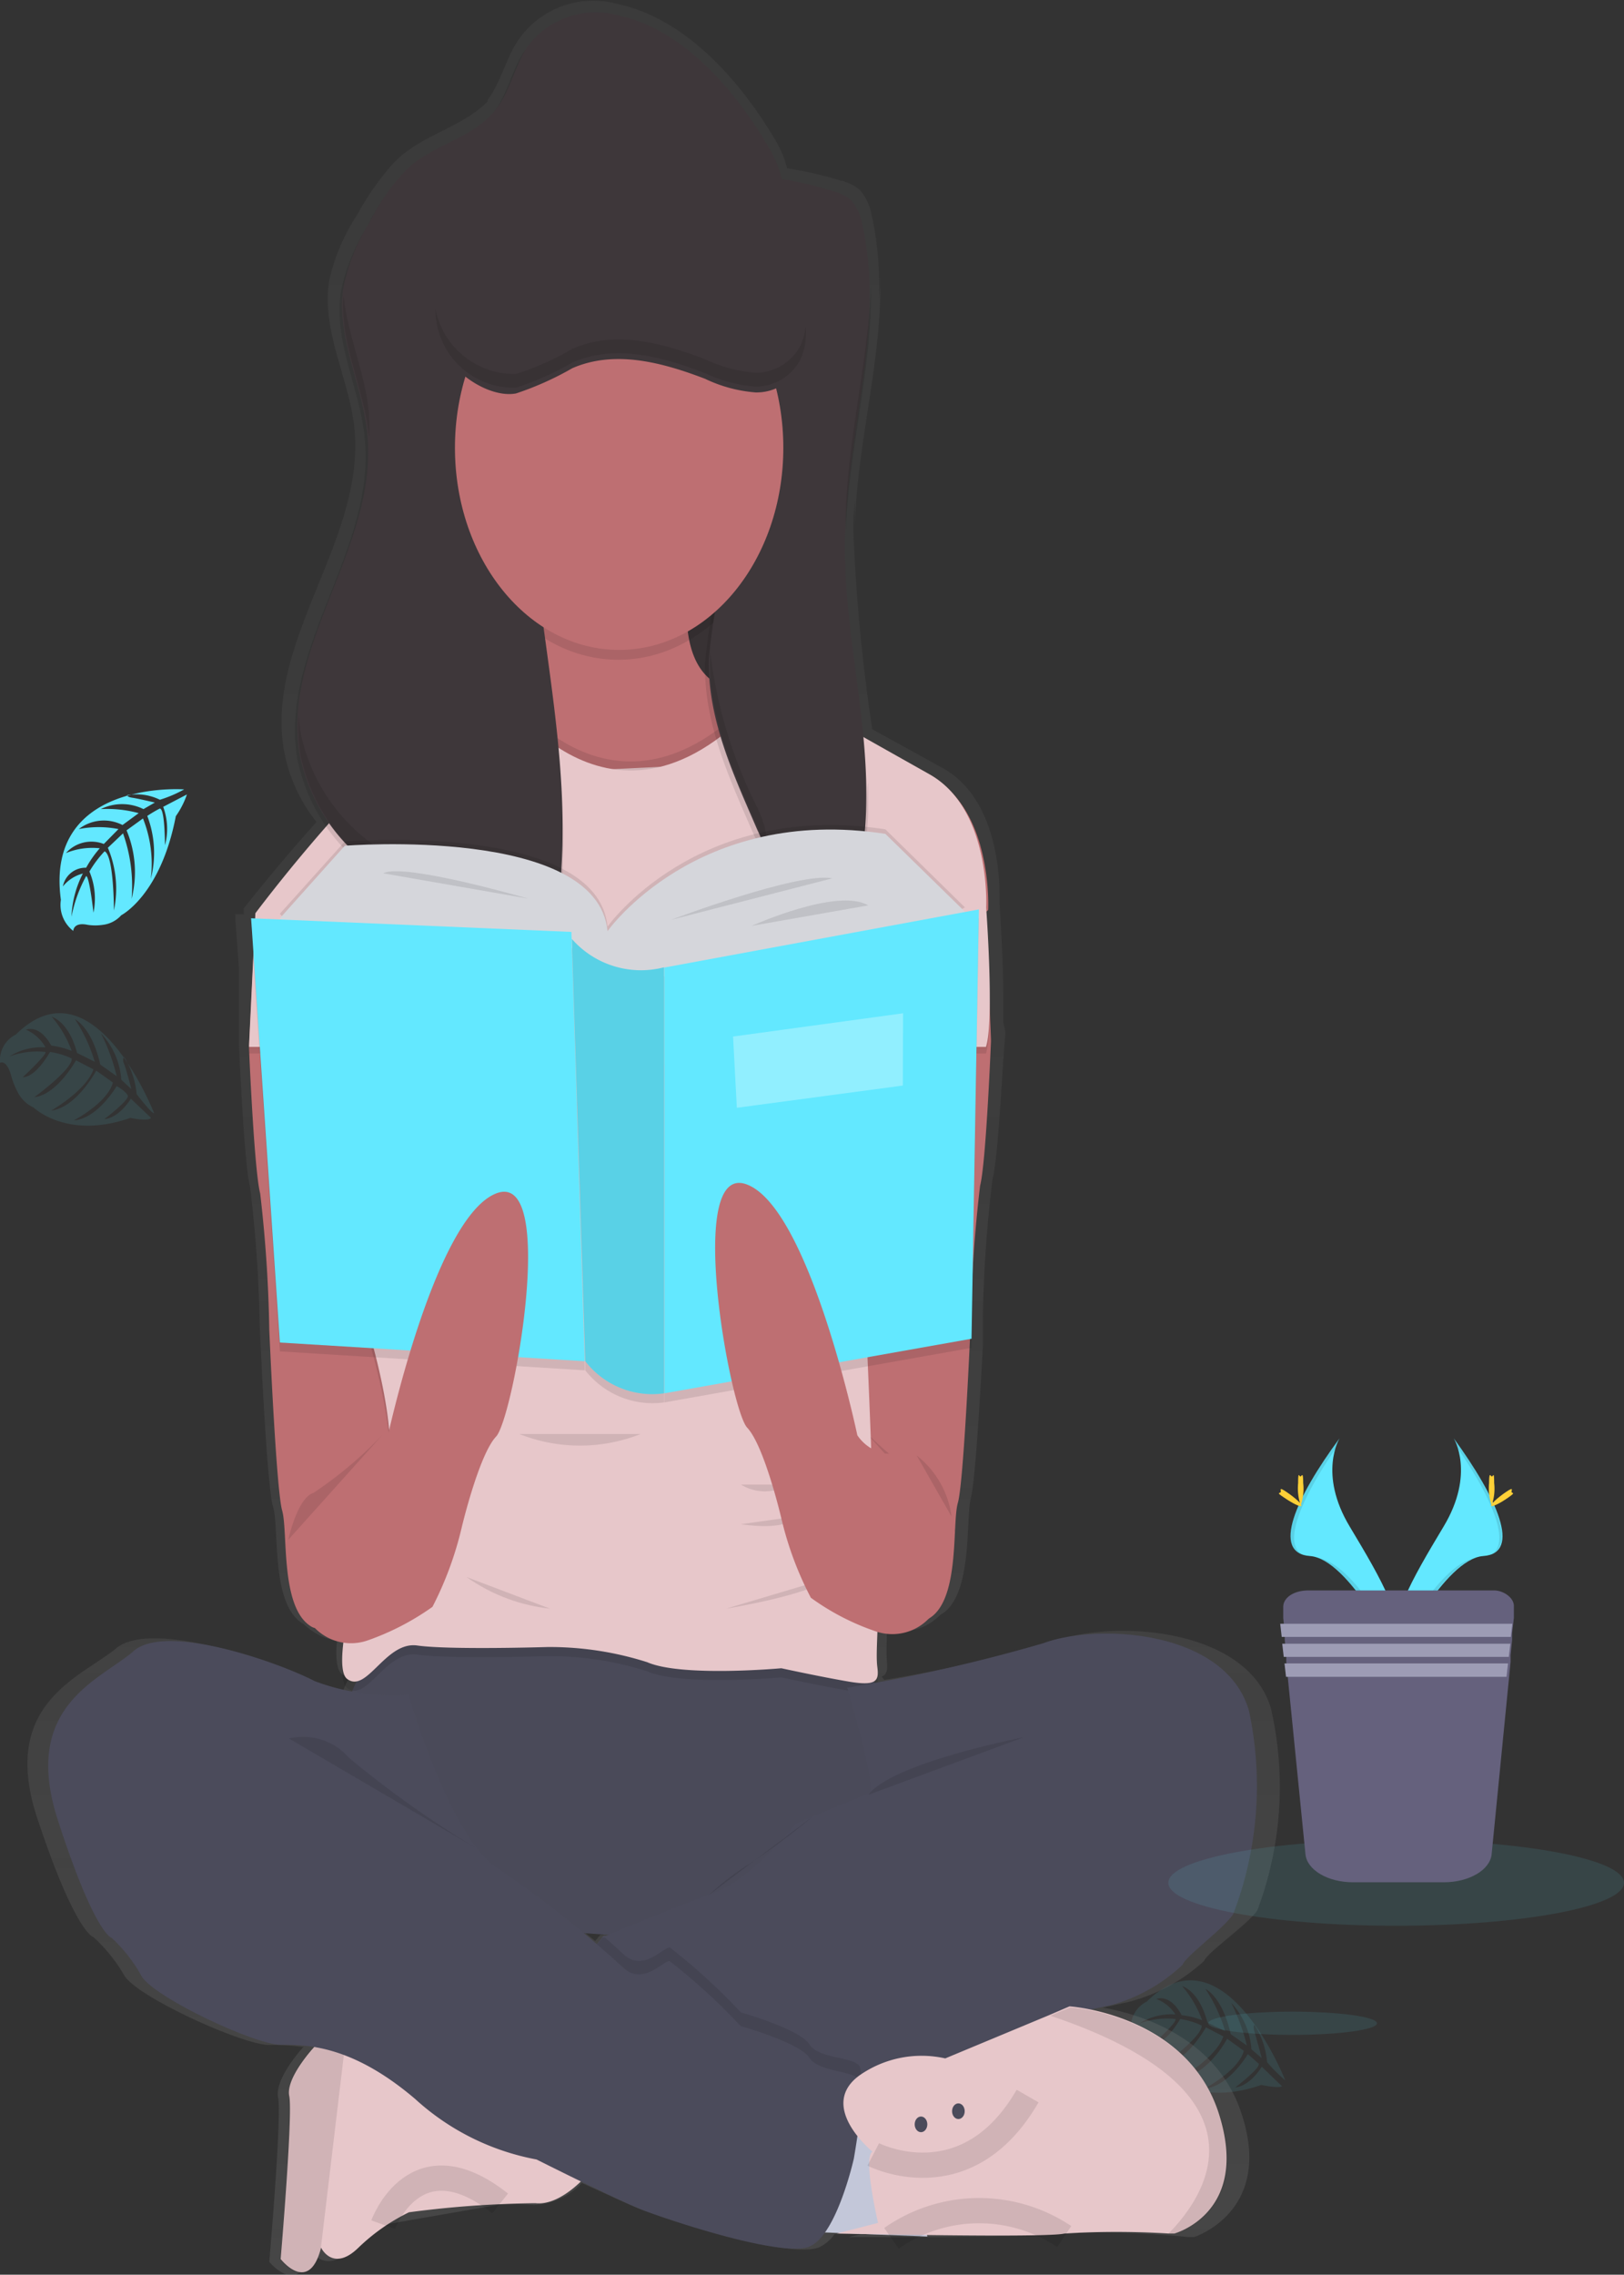 <svg id="_2cf41747-0c0c-4d70-aad4-093c093adad4" data-name="2cf41747-0c0c-4d70-aad4-093c093adad4" xmlns="http://www.w3.org/2000/svg" xmlns:xlink="http://www.w3.org/1999/xlink" viewBox="0 0 64.29 90.02"><rect x="0" y="0" width="64.29" height="90.02" fill="#333333" stroke="none"/><defs><linearGradient id="linear-gradient" x1="364.43" y1="629.32" x2="364.43" y2="719.33" gradientTransform="matrix(1, 0, 0, -1, -88.58, 770.58)" gradientUnits="userSpaceOnUse"><stop offset="0" stop-color="gray" stop-opacity="0.25"/><stop offset="0.54" stop-color="gray" stop-opacity="0.12"/><stop offset="1" stop-color="gray" stop-opacity="0.1"/></linearGradient></defs><path d="M257.26,82.49s-5.53-.41-4.88,4.37a1.3,1.3,0,0,0,.49,1.23s0-.36.57-.24a2,2,0,0,0,.6,0,1.16,1.16,0,0,0,.73-.38h0s1.56-.79,2.16-3.92a3.39,3.39,0,0,0,.44-.86l-.94.49a2.5,2.5,0,0,1,.07,1.52s0-1.49-.21-1.45a5.3,5.3,0,0,0-.49.29,4.11,4.11,0,0,1,.14,2.49,4.86,4.86,0,0,0-.31-2.39l-.65.47a4.29,4.29,0,0,1,.2,2.71,6.22,6.22,0,0,0-.34-2.59l-.6.57a4.17,4.17,0,0,1,.24,2.48s0-2.17-.37-2.34a4.38,4.38,0,0,0-.6.8,2.76,2.76,0,0,1,.16,1.63s-.16-1.45-.29-1.45a5.54,5.54,0,0,0-.58,1.61,4.09,4.09,0,0,1,.45-1.71,1.49,1.49,0,0,0-.79.51.91.91,0,0,1,.92-.74,4.38,4.38,0,0,1,.54-.77,2.75,2.75,0,0,0-1.34.19,1.35,1.35,0,0,1,1.5-.36l.58-.59a4.06,4.06,0,0,0-1.57,0,1.62,1.62,0,0,1,1.73-.16l.64-.47a4.75,4.75,0,0,0-1.5-.16,1.91,1.91,0,0,1,1.69,0l.45-.26s-.68-.16-.89-.19-.21-.1-.21-.1a2.09,2.09,0,0,1,1.3.18A4.94,4.94,0,0,0,257.26,82.49Z" transform="translate(-249.97 -51.25)" style="fill:#63e8ff"/><path d="M256.07,95.3s-2.4-6.15-5.47-3.11a1.14,1.14,0,0,0-.63,1.12s.25-.16.44.5a3.12,3.12,0,0,0,.26.66,1.33,1.33,0,0,0,.63.61h0s1.32,1.29,3.83.41c0,0,.7.15.82,0l-.8-.76s-.44.75-1.05.81c0,0,1-.76.93-.93s-.44-.38-.44-.38-.75,1.29-1.7,1.36c0,0,1.34-.7,1.55-1.5l-.66-.47S253,95.08,252,95.2c0,0,1.38-.79,1.67-1.63l-.69-.36s-.75,1.36-1.65,1.46c0,0,1.52-1.11,1.48-1.53a3,3,0,0,0-.86-.26s-.55,1-1.08,1c0,0,.95-.88.9-1a3.15,3.15,0,0,0-1.43.18,2.38,2.38,0,0,1,1.43-.36A1.62,1.62,0,0,0,251,92s.52-.24,1,.63a3.13,3.13,0,0,1,.81.21,4.4,4.4,0,0,0-.79-1.35s.67.17,1,1.43l.7.35a6.23,6.23,0,0,0-.78-1.68s.66.3,1,1.79l.65.46a7.77,7.77,0,0,0-.62-1.69,2.94,2.94,0,0,1,.8,1.83l.4.37s-.21-.82-.29-1,0-.28,0-.28a3.38,3.38,0,0,1,.5,1.48S256,95.36,256.07,95.3Z" transform="translate(-249.97 -51.25)" style="fill:#63e8ff;opacity:0.1;isolation:isolate"/><path d="M300.85,133.58s-2.41-6.15-5.48-3.12a1.14,1.14,0,0,0-.63,1.12s.26-.16.44.5a3.91,3.91,0,0,0,.27.67,1.24,1.24,0,0,0,.62.6h0s1.32,1.29,3.83.41c0,0,.7.15.82.05l-.8-.77s-.44.75-1.05.82c0,0,1-.76.93-.94,0,0-.43-.38-.43-.38s-.76,1.29-1.71,1.36c0,0,1.34-.7,1.55-1.49l-.66-.48s-.74,1.42-1.82,1.54c0,0,1.38-.79,1.67-1.63l-.69-.36s-.75,1.36-1.65,1.46c0,0,1.52-1.11,1.48-1.53a3,3,0,0,0-.85-.26s-.56,1-1.09,1c0,0,1-.88.9-1a3.15,3.15,0,0,0-1.43.18,2.38,2.38,0,0,1,1.43-.36,1.53,1.53,0,0,0-.75-.61s.53-.24,1,.64a3.06,3.06,0,0,1,.81.2,4.4,4.4,0,0,0-.79-1.35s.67.17,1,1.44l.7.34a6.21,6.21,0,0,0-.78-1.67s.67.3,1,1.79l.64.45a8,8,0,0,0-.62-1.69,3,3,0,0,1,.8,1.84l.41.35s-.22-.82-.29-1.05,0-.27,0-.27a3.22,3.22,0,0,1,.5,1.48A6.79,6.79,0,0,0,300.85,133.58Z" transform="translate(-249.97 -51.25)" style="fill:#63e8ff;opacity:0.1;isolation:isolate"/><ellipse cx="51.17" cy="80.07" rx="3.34" ry="0.46" style="fill:#63e8ff;opacity:0.1;isolation:isolate"/><path d="M300.28,118.85c-.95-3.19-6.19-3.49-8.46-2.68a54.7,54.7,0,0,1-6.84,1.56l-.11-.13c.23-.09.24-.3.21-.62s0-.82,0-1.24a2.16,2.16,0,0,0,2.11-.58h0c1.31-.71,1-3.78,1.21-4.62.18-.63.39-4.32.48-6.06h0v-.72c0-.27,0-.42,0-.42a52.15,52.15,0,0,1,.38-5.42c.24-.84.42-5.06.51-5.73V92.1l-.08-.39c0-.29,0-.6,0-.94,0-1.53-.15-3.77-.15-3.77v-.29c0-.64-.05-3.87-2.28-5.08l-2.76-1.52a71.39,71.39,0,0,1-.75-7.85,11.85,11.85,0,0,1,.06-1.19c0,.12,0,.23,0,.35v.66c.09-3.35,1.12-6.72,1-10,0,.32,0,.65-.05,1a12.6,12.6,0,0,0-.28-3.3,2.08,2.08,0,0,0-.46-1,1.78,1.78,0,0,0-.79-.39,15.19,15.19,0,0,0-2.1-.48,4,4,0,0,0-.47-1.12c-1.47-2.5-3.66-4.84-6.24-5.38a3.6,3.6,0,0,0-3.67,1.09,2.69,2.69,0,0,0-.26.33c-.49.72-.69,1.68-1.22,2.38l0,.06c-1,1-2.43,1.27-3.49,2.21a4.6,4.6,0,0,0-.52.56,10.87,10.87,0,0,0-1.15,1.71A7.79,7.79,0,0,0,263,62.36c-.31,2,.78,3.84,1,5.82.45,4.44-3.54,8.38-2.79,12.76a6.38,6.38,0,0,0,1.29,2.84c-1.56,1.73-2.88,3.42-2.88,3.42v.23h-.33l0,.26h0l.14,1.9,0,2.83v.08h0v.17h0c.05,1,.23,4.78.44,5.56a52.49,52.49,0,0,1,.38,5.43s.27,6.38.53,7.22-.11,3.91,1.21,4.64h0a2.53,2.53,0,0,0,1.32.67c-.07.67,0,1.16.19,1.31a.51.51,0,0,0,.31.11,4,4,0,0,0-.24.51,5.57,5.57,0,0,1-1.53-.44c-1.41-.72-6.1-2.34-7.47-1.2s-4.64,2.17-3.12,6.74,2.22,4.69,2.22,4.69a6.42,6.42,0,0,1,1.21,1.5c.45.84,4.69,2.77,5.75,2.77a8.74,8.74,0,0,1,1.35.08s-1.15,1.24-1,2-.35,6.5-.35,6.5,1.17,1.45,1.66-.45l0,0c.09.16.6.86,1.55,0a9.27,9.27,0,0,1,1.23-1l4.59-.8a9.89,9.89,0,0,1,1.44,0,2.74,2.74,0,0,0,1.9-.87c1,.44,2,.93,2.53,1.11,1,.36,5.77,1.92,6.88,1.43a1.56,1.56,0,0,0,.6-.52l1.06,0-.5.12,2.28,0-.06,0h1.47s5.1-.07,5.45-.17a35.59,35.59,0,0,1,4.3.17h.23s3.18-1,1.87-4.91c-1-3.05-4.1-3.93-5.48-4.17l1-.22a7,7,0,0,0,3-1.62c.15-.36,1.71-1.43,2.11-2A13.86,13.86,0,0,0,300.28,118.85ZM274,127.76l-.16.06-.1,0-.21.24-.51-.41Zm13.86,5Z" transform="translate(-249.97 -51.25)" style="fill:url(#linear-gradient)"/><path d="M283.24,108.87s2.23,7.16,3.49,6.44.92-3.76,1.16-4.59.51-7.17.51-7.17a53.71,53.71,0,0,1,.37-5.38c.22-.84.4-5,.43-5.7v-.09L289,87.19l-1.35-.42-3.15,1.43L284,91.27l-.17,1.2-.07.51Z" transform="translate(-249.97 -51.25)" style="fill:#be6f72"/><path d="M284,107.67a15.74,15.74,0,0,0,2.77,2.32c.63.19,1,1.86,1,1.86" transform="translate(-249.97 -51.25)" style="opacity:0.1;isolation:isolate"/><path d="M265.8,109.18s-2.23,7.17-3.49,6.45-.93-3.76-1.17-4.6-.51-7.16-.51-7.16a53.54,53.54,0,0,0-.36-5.39c-.22-.83-.41-5-.44-5.7V92.7l.25-5.2,1.35-.42,3.15,1.44.44,3.07.17,1.19.07.51Z" transform="translate(-249.97 -51.25)" style="fill:#be6f72"/><rect x="25.47" y="19.66" width="4.93" height="9.45" style="fill:#3e373a"/><rect x="25.47" y="19.66" width="4.93" height="9.45" style="opacity:0.1;isolation:isolate"/><path d="M265,116.32s-1.7,2.29-1.07,2.71,4.7,8.24,4.7,8.24,13.38,2,15.9-1,2.48-8.49,2.48-8.49-2,.54-2.25.25-1.44-1.7-1.44-1.7S266.17,115,265,116.32Z" transform="translate(-249.97 -51.25)" style="fill:#4b4b5b"/><path d="M265,116.32s-1.7,2.29-1.07,2.71,4.7,8.24,4.7,8.24,13.38,2,15.9-1,2.48-8.49,2.48-8.49-2,.54-2.25.25-1.44-1.7-1.44-1.7S266.17,115,265,116.32Z" transform="translate(-249.97 -51.25)" style="opacity:0.02;isolation:isolate"/><path d="M289.09,87.26l-4.36,4.3-1.32.12-.48,0-8.14.74-8.43-.76-1.26-.11-1.6-.15-3.34-3.94a63.89,63.89,0,0,1,4.44-5.23,9,9,0,0,1,2.15-1.77l.1,0a2.47,2.47,0,0,0,.92-.79c1.64-2.08,3.15-7.21,3.15-7.21s7.22-4.6,6.35,1.43,3.25,4.54,3.25,4.54l1.36.77.53.3,1.37.77L286.87,82C289.29,83.38,289.09,87.26,289.09,87.26Z" transform="translate(-249.97 -51.25)" style="fill:#be6f72"/><ellipse cx="24.48" cy="18.11" rx="6.5" ry="8" style="opacity:0.1;isolation:isolate"/><path d="M289,92.94H259.83v-.09l.25-5.19a63.25,63.25,0,0,1,4.44-5.24l18.32-.89.85-1.11,3.09,1.75c2.43,1.37,2.23,5.25,2.23,5.25S289.34,91.92,289,92.94Z" transform="translate(-249.97 -51.25)" style="opacity:0.1;isolation:isolate"/><path d="M289,92.68H259.83v-.09l.25-5.2a63.89,63.89,0,0,1,4.44-5.23l18.32-.89.85-1.11,3.09,1.74c2.43,1.38,2.23,5.26,2.23,5.26S289.34,91.66,289,92.68Z" transform="translate(-249.97 -51.25)" style="fill:#e7c7ca"/><path d="M269.77,78.22s4.61,7.22,10.74-.15.68,16.45.68,16.45L268,96.45Z" transform="translate(-249.97 -51.25)" style="opacity:0.1;isolation:isolate"/><path d="M269.77,78.57s4.61,7.23,10.74-.14.68,16.45.68,16.45L268,96.81Z" transform="translate(-249.97 -51.25)" style="fill:#e7c7ca"/><path d="M282.34,79.75l.49,9.2.53,3.06.4,2.34s1,18,.73,18.9a3.72,3.72,0,0,0,.21,2.1c.06.48-.07,1.68,0,2.22s0,.78-1.12.59-2.68-.53-2.68-.53-3.94.36-5.31-.24a12.72,12.72,0,0,0-3.94-.6s-3.9.12-5.16-.06-2,1.92-2.78,1.32,1-6.42,1.56-8.1-.78-5.94-.78-5.94l1.75-12,.39-2.71V80.77l.1,0a2.47,2.47,0,0,0,.92-.79l.44,8.59,13.74.6V79.56" transform="translate(-249.97 -51.25)" style="opacity:0.1;isolation:isolate"/><path d="M282.34,79.39l.49,9.2.53,3.06.4,2.34s1,18,.73,18.9a3.72,3.72,0,0,0,.21,2.1c.06.48-.07,1.68,0,2.22s0,.78-1.12.59-2.68-.53-2.68-.53-3.94.36-5.31-.24a12.72,12.72,0,0,0-3.94-.6s-3.9.12-5.16-.06-2,1.92-2.78,1.32,1-6.42,1.56-8.1-.78-5.94-.78-5.94l1.75-12,.39-2.71V80.41l.1,0a2.5,2.5,0,0,0,.92-.8l.44,8.6,13.74.6V79" transform="translate(-249.97 -51.25)" style="fill:#e7c7ca"/><path d="M284,60.38a2.11,2.11,0,0,0-.44-1,1.62,1.62,0,0,0-.77-.39,14,14,0,0,0-2-.48,4.67,4.67,0,0,0-.44-1.11c-1.43-2.48-3.53-4.82-6-5.35a3.35,3.35,0,0,0-3.63,1.24c-.46.69-.65,1.61-1.12,2.29-.88,1.32-2.49,1.48-3.61,2.51a7.67,7.67,0,0,0-1.45,2.07,7.92,7.92,0,0,0-1.08,2.65c-.29,2,.76,3.82.95,5.79.44,4.41-3.4,8.33-2.67,12.68A7.23,7.23,0,0,0,266,86.5,3,3,0,0,1,267.79,88c.15.36.17.78.31,1.14a1.64,1.64,0,0,0,2.78.37,6.1,6.1,0,0,0,1.17-3.63c.39-5.8-1.5-11.52-1.28-17.33.07-1.76.47-3.76,1.75-4.55,1.72-1.08,3.79.71,5.68.37a16.92,16.92,0,0,1,.54,8.48,27.9,27.9,0,0,0-.86,4.64c-.05,2.43,1,4.64,1.93,6.79a4.14,4.14,0,0,1,.39,1.31,3.93,3.93,0,0,1-.21,1.37c-.52,1.72-1.42,3.32-1.52,5.15a1,1,0,0,0,.11.62.55.55,0,0,0,.38.2c1.57.34,2.93-1.38,3.69-3.1a17.17,17.17,0,0,0,1.46-6.19c.16-3.64-.9-7.23-.84-10.88C283.35,68.57,284.87,64.39,284,60.38Z" transform="translate(-249.97 -51.25)" style="opacity:0.1;isolation:isolate"/><path d="M284.12,60.2a2.1,2.1,0,0,0-.43-1,1.71,1.71,0,0,0-.77-.39,12.86,12.86,0,0,0-2-.47,4.22,4.22,0,0,0-.44-1.12c-1.42-2.48-3.53-4.82-6-5.35a3.37,3.37,0,0,0-3.64,1.24c-.45.69-.65,1.61-1.11,2.29-.89,1.32-2.49,1.48-3.61,2.51A7.92,7.92,0,0,0,264.63,60a7.7,7.7,0,0,0-1.07,2.65c-.29,1.95.76,3.82.95,5.79.44,4.41-3.4,8.33-2.68,12.68a7.24,7.24,0,0,0,4.3,5.23,3,3,0,0,1,1.81,1.46c.14.36.17.78.31,1.14a1.63,1.63,0,0,0,2.78.37,6.09,6.09,0,0,0,1.16-3.63c.39-5.79-1.49-11.52-1.27-17.33.06-1.76.46-3.76,1.74-4.55,1.72-1.08,3.79.72,5.68.37a16.92,16.92,0,0,1,.55,8.48,28.28,28.28,0,0,0-.86,4.64c-.06,2.43,1,4.65,1.92,6.79a4.14,4.14,0,0,1,.39,1.31,3.51,3.51,0,0,1-.21,1.37c-.51,1.72-1.41,3.32-1.51,5.15a1,1,0,0,0,.11.62.53.53,0,0,0,.37.2c1.57.34,2.93-1.38,3.7-3.1a17.11,17.11,0,0,0,1.45-6.18c.16-3.65-.9-7.24-.83-10.89C283.49,68.39,285,64.21,284.12,60.2Z" transform="translate(-249.97 -51.25)" style="fill:#3e373a"/><polygon points="30.94 88.28 36.71 88.51 35.88 83.24 31.46 83.76 30.94 88.28" style="fill:#c3c7d9"/><path d="M298.79,127c-.39.59-1.89,1.67-2,2a6.74,6.74,0,0,1-2.86,1.61,20.15,20.15,0,0,0-4.36,1.37,35.37,35.37,0,0,1-5.47,1.78,12,12,0,0,1-1.66.37c-.87.06-10.42-3.94-10.42-3.94l1.84-2.33.1,0c.52-.22,2.93-1.22,4.26-1.7,1.51-.53,3.25-2.74,3.25-2.74s2.57-1.08,2.91-1.2-.87-4.18-.87-4.18a65.85,65.85,0,0,0,7.76-1.76c2.18-.81,7.22-.51,8.14,2.66A14.19,14.19,0,0,1,298.79,127Z" transform="translate(-249.97 -51.25)" style="fill:#4b4b5b"/><path d="M273.38,137.13s-1.11,1.43-2.22,1.31a41.14,41.14,0,0,0-5,.36,7.8,7.8,0,0,0-2,1.4c-.91.89-1.39.18-1.48,0l0,0c-.48,1.89-1.6.45-1.6.45s.49-5.73.34-6.45,1-1.95,1-1.95l1.31-.41,3.31-1,4.75,2Z" transform="translate(-249.97 -51.25)" style="fill:#e7c7ca"/><path d="M263.67,131.84l-1,8.39,0,0c-.48,1.89-1.6.45-1.6.45s.49-5.73.34-6.45,1-1.95,1-1.95Z" transform="translate(-249.97 -51.25)" style="opacity:0.1;isolation:isolate"/><path d="M270.53,108a6.5,6.5,0,0,0,4.8,0" transform="translate(-249.97 -51.25)" style="opacity:0.1;isolation:isolate"/><path d="M279.3,110a1.79,1.79,0,0,0,1.89,0" transform="translate(-249.97 -51.25)" style="opacity:0.1;isolation:isolate"/><path d="M279.3,111.57s1.79.3,2.13-.3" transform="translate(-249.97 -51.25)" style="opacity:0.1;isolation:isolate"/><path d="M278.72,114.91s3.37-.54,4.2-1.25" transform="translate(-249.97 -51.25)" style="opacity:0.1;isolation:isolate"/><path d="M268.44,113.66a7,7,0,0,0,3.3,1.25" transform="translate(-249.97 -51.25)" style="opacity:0.1;isolation:isolate"/><path d="M284.06,133.83a12,12,0,0,1-1.66.37c-.87.06-10.42-3.94-10.42-3.94l1.84-2.33.1,0c.29.25.53.47.7.63.8.78,1.58-.24,1.87-.24a24.69,24.69,0,0,1,2.81,2.57s2.33.66,2.71,1.26,1.75.47,2,.89A2.06,2.06,0,0,1,284.06,133.83Z" transform="translate(-249.97 -51.25)" style="opacity:0.1;isolation:isolate"/><path d="M266.14,118.32a8.75,8.75,0,0,1-3.71-.54c-1.36-.71-5.87-2.33-7.17-1.19s-4.47,2.15-3,6.69,2.13,4.66,2.13,4.66a6,6,0,0,1,1.17,1.49c.43.83,4.5,2.74,5.52,2.74s2.81,0,5.33,2.15a9.77,9.77,0,0,0,4.8,2.39s3.2,1.61,4.2,2,5.55,1.91,6.62,1.44,1.74-3.47,1.74-3.47.48-2.69.24-3.1-1.6-.3-2-.9-2.72-1.25-2.72-1.25a23.87,23.87,0,0,0-2.81-2.57c-.29,0-1.06,1-1.86.24a42.47,42.47,0,0,0-5-3.95C267.77,123.93,266.14,118.32,266.14,118.32Z" transform="translate(-249.97 -51.25)" style="fill:#4b4b5b"/><path d="M261.41,120.05a2.4,2.4,0,0,1,2.38.77,41.08,41.08,0,0,0,5.08,3.6" transform="translate(-249.97 -51.25)" style="opacity:0.1;isolation:isolate"/><path d="M290.5,120s-5.19,1-6.16,2.28" transform="translate(-249.97 -51.25)" style="opacity:0.1;isolation:isolate"/><path d="M296.46,139.64h-.23a33.38,33.38,0,0,0-4.13,0c-.63.18-9,0-9,0l1.63-.42s-.61-2.61-.22-2.82c0,0-2.18-1.77-.54-3a4.28,4.28,0,0,1,3.42-.69l4.13-1.72.79-.34s4.65.3,5.91,4.24S296.46,139.64,296.46,139.64Z" transform="translate(-249.97 -51.25)" style="fill:#e7c7ca"/><path d="M296.46,139.64h-.23c1.36-1.37,4.42-5.56-4.68-8.62l.79-.33s4.65.3,5.91,4.24S296.46,139.64,296.46,139.64Z" transform="translate(-249.97 -51.25)" style="opacity:0.1;isolation:isolate"/><ellipse cx="37.94" cy="83.55" rx="0.25" ry="0.31" style="fill:#4b4b5b"/><ellipse cx="36.46" cy="84.07" rx="0.25" ry="0.31" style="fill:#4b4b5b"/><g style="opacity:0.1"><path d="M279.22,69.06a16.66,16.66,0,0,0-.84-5.76c-1.89.35-4-1.44-5.68-.37-1.27.8-1.67,2.79-1.74,4.55,0,.46,0,.92,0,1.39a4.18,4.18,0,0,1,0-.5c.06-1.75.46-3.75,1.74-4.54,1.72-1.08,3.79.71,5.68.37A16.52,16.52,0,0,1,279.22,69.06Z" transform="translate(-249.97 -51.25)"/><path d="M264.57,68.73a7.62,7.62,0,0,0,0-1.17c-.15-1.57-.85-3.08-1-4.62-.16,1.86.8,3.64,1,5.52A1.27,1.27,0,0,1,264.57,68.73Z" transform="translate(-249.97 -51.25)"/><path d="M272.23,84.81a6,6,0,0,1-1.16,3.63,1.63,1.63,0,0,1-2.78-.37c-.15-.36-.17-.78-.31-1.14a3.08,3.08,0,0,0-1.81-1.46,7.24,7.24,0,0,1-4.3-5.23,5.35,5.35,0,0,1-.07-.7,7.13,7.13,0,0,0,.07,1.6,7.28,7.28,0,0,0,4.3,5.23A3,3,0,0,1,268,87.83c.14.36.17.77.31,1.13a1.64,1.64,0,0,0,2.78.38,6.09,6.09,0,0,0,1.16-3.63c0-.7.06-1.4,0-2.11C272.28,84,272.26,84.41,272.23,84.81Z" transform="translate(-249.97 -51.25)"/><path d="M283.45,71.69v.77c.08-3.33,1.08-6.68,1-9.94C284.35,65.54,283.51,68.62,283.45,71.69Z" transform="translate(-249.97 -51.25)"/><path d="M280.34,85.17a2.81,2.81,0,0,0,0-.65,4.14,4.14,0,0,0-.39-1.31A18.45,18.45,0,0,1,278.08,77c0,.09,0,.18,0,.28-.06,2.42,1,4.64,1.92,6.79A4.71,4.71,0,0,1,280.34,85.17Z" transform="translate(-249.97 -51.25)"/><path d="M284.3,82.58a17.13,17.13,0,0,1-1.47,6.18c-.76,1.72-2.12,3.44-3.69,3.11a.61.61,0,0,1-.38-.21.91.91,0,0,1-.07-.14c0,.14,0,.28,0,.42a1,1,0,0,0,.11.61.56.56,0,0,0,.38.21c1.57.33,2.93-1.38,3.69-3.1a17.18,17.18,0,0,0,1.47-6.19c0-.42,0-.83,0-1.25C284.31,82.34,284.31,82.46,284.3,82.58Z" transform="translate(-249.97 -51.25)"/></g><path d="M284.54,136.51s3.68,1.9,6.11-2.31" transform="translate(-249.97 -51.25)" style="fill:none;stroke:#000;stroke-miterlimit:10;opacity:0.1;isolation:isolate"/><path d="M285.26,139.83a6.05,6.05,0,0,1,6.84-.07" transform="translate(-249.97 -51.25)" style="fill:none;stroke:#000;stroke-miterlimit:10;opacity:0.1;isolation:isolate"/><path d="M265.14,139.29s1.26-3.51,4.63-.84" transform="translate(-249.97 -51.25)" style="fill:none;stroke:#000;stroke-miterlimit:10;opacity:0.1;isolation:isolate"/><path d="M261.05,87.41l2.57-2.86s10-.81,10.4,3.37c0,0,3.53-5,11-3.85l3.15,3.09-8.71,4.7L271,95.47,264.76,92Z" transform="translate(-249.97 -51.25)" style="opacity:0.1;isolation:isolate"/><path d="M261.05,87.59l2.57-2.87s10-.8,10.4,3.38c0,0,3.53-5,11-3.85l3.15,3.08L279.44,92,271,95.65l-6.23-3.43Z" transform="translate(-249.97 -51.25)" style="fill:#d5d6db"/><polygon points="9.94 36.7 11.08 53.48 23.15 54.23 22.63 37.52 22.62 37.24 9.94 36.7" style="opacity:0.1;isolation:isolate"/><polygon points="9.94 36.34 11.08 53.13 23.15 53.87 22.63 37.16 22.62 36.88 9.94 36.34" style="fill:#63e8ff"/><polygon points="38.75 36.34 26.3 38.65 26.3 55.5 38.46 53.34 38.75 36.34" style="opacity:0.1;isolation:isolate"/><polygon points="38.75 35.99 26.3 38.29 26.3 55.14 38.46 52.98 38.75 35.99" style="fill:#63e8ff"/><polygon points="35.75 40.1 29.02 41.02 29.17 43.84 35.74 42.96 35.75 40.1" style="fill:#fff;opacity:0.3;isolation:isolate"/><path d="M261.7,113.36l.69,2.27a2,2,0,0,0,2.13.54,10.28,10.28,0,0,0,2.57-1.33,13.63,13.63,0,0,0,1.16-3.15s.68-2.87,1.36-3.59,2.47-10.59,0-9.62-4.36,9.92-4.36,9.92a1.71,1.71,0,0,1-1.07.72c-.63.06-1.89-.12-2.13.54S261,112.05,261.7,113.36Z" transform="translate(-249.97 -51.25)" style="fill:#be6f72"/><path d="M276.26,89.89a3.64,3.64,0,0,1-3.65-1.12l.53,16.71a3.38,3.38,0,0,0,3.12,1.27Z" transform="translate(-249.97 -51.25)" style="opacity:0.1;isolation:isolate"/><path d="M276.26,89.53a3.64,3.64,0,0,1-3.65-1.12l.53,16.71a3.35,3.35,0,0,0,3.12,1.27Z" transform="translate(-249.97 -51.25)" style="fill:#63e8ff"/><path d="M276.26,89.53a3.64,3.64,0,0,1-3.65-1.12l.53,16.71a3.35,3.35,0,0,0,3.12,1.27Z" transform="translate(-249.97 -51.25)" style="opacity:0.1;isolation:isolate"/><path d="M276.54,87.65s5.06-1.91,6.38-1.64" transform="translate(-249.97 -51.25)" style="opacity:0.1;isolation:isolate"/><path d="M270.87,86.81s-4.91-1.43-5.73-1" transform="translate(-249.97 -51.25)" style="opacity:0.1;isolation:isolate"/><path d="M279.73,87.89s3.39-1.53,4.61-.81" transform="translate(-249.97 -51.25)" style="opacity:0.1;isolation:isolate"/><path d="M278,126.27a11.07,11.07,0,0,1,1.67-1.28,26.9,26.9,0,0,0,2.48-1.86" transform="translate(-249.97 -51.25)" style="opacity:0.1;isolation:isolate"/><path d="M265.14,108a16,16,0,0,1-2.76,2.33c-.64.19-1,1.86-1,1.86" transform="translate(-249.97 -51.25)" style="opacity:0.1;isolation:isolate"/><path d="M287.45,113l-.68,2.27a2,2,0,0,1-2.13.54,9.62,9.62,0,0,1-2.57-1.33,13.29,13.29,0,0,1-1.17-3.15s-.67-2.86-1.35-3.58-2.48-10.59,0-9.62,4.36,9.92,4.36,9.92a1.71,1.71,0,0,0,1.07.72c.63.06,1.89-.12,2.13.53S288.18,111.73,287.45,113Z" transform="translate(-249.97 -51.25)" style="fill:#be6f72"/><path d="M286.26,108.85a3.68,3.68,0,0,1,1.38,2.42" transform="translate(-249.97 -51.25)" style="opacity:0.1;isolation:isolate"/><ellipse cx="24.51" cy="17.72" rx="6.5" ry="8" style="fill:#be6f72"/><path d="M270.4,66.82a12.13,12.13,0,0,0,2.23-1c1.68-.73,3.55-.23,5.25.42a5.62,5.62,0,0,0,2,.54,1.93,1.93,0,0,0,1.77-1.07,2.93,2.93,0,0,0,0-2.25,6.17,6.17,0,0,0-1.18-1.8c-1.52-1.76-3.39-3.41-5.47-3.23a6.59,6.59,0,0,0-2.4.85A25.29,25.29,0,0,0,269.77,61c-.7.5-2,1.17-2.39,2.08C266.46,65.13,269,67.09,270.4,66.82Z" transform="translate(-249.97 -51.25)" style="fill:#3e373a"/><path d="M281.66,64.92A2,2,0,0,1,279.89,66a5.61,5.61,0,0,1-2-.53c-1.7-.65-3.57-1.16-5.25-.42a11.27,11.27,0,0,1-2.24,1,3.18,3.18,0,0,1-3.19-2.57,3.09,3.09,0,0,0,3.19,3.11,11.32,11.32,0,0,0,2.24-1c1.68-.73,3.55-.23,5.25.43a5.61,5.61,0,0,0,2,.53,2,2,0,0,0,1.77-1.08,2.52,2.52,0,0,0,.2-1.31A2.24,2.24,0,0,1,281.66,64.92Z" transform="translate(-249.97 -51.25)" style="opacity:0.1;isolation:isolate"/><path d="M307.52,108.17s.86,1.39-.4,3.49-2.3,3.86-1.88,5.17c0,0,1.91-3.89,3.45-4S309.22,110.51,307.52,108.17Z" transform="translate(-249.97 -51.25)" style="fill:#63e8ff"/><path d="M307.52,108.17a1.63,1.63,0,0,1,.18.43c1.51,2.19,2.31,4.23.86,4.28s-3,3-3.36,3.78c0,.06,0,.12,0,.18s1.91-3.9,3.45-4S309.22,110.51,307.52,108.17Z" transform="translate(-249.97 -51.25)" style="opacity:0.1;isolation:isolate"/><path d="M309.12,109.94a1.93,1.93,0,0,1-.1.88,2.1,2.1,0,0,1-.1-.88c0-.49.06-.26.11-.26S309.12,109.45,309.12,109.94Z" transform="translate(-249.97 -51.25)" style="fill:#ffd037"/><path d="M309.67,110.52c-.34.24-.65.38-.67.32s.23-.3.58-.54.21-.06.23,0S310,110.29,309.67,110.52Z" transform="translate(-249.97 -51.25)" style="fill:#ffd037"/><path d="M303,108.17s-.86,1.39.4,3.49,2.3,3.86,1.88,5.17c0,0-1.9-3.89-3.45-4S301.27,110.51,303,108.17Z" transform="translate(-249.97 -51.25)" style="fill:#63e8ff"/><path d="M303,108.17a2,2,0,0,0-.17.43c-1.51,2.19-2.32,4.23-.86,4.28s3,3,3.36,3.78a1.21,1.21,0,0,1-.05.18s-1.9-3.9-3.45-4S301.27,110.51,303,108.17Z" transform="translate(-249.97 -51.25)" style="opacity:0.1;isolation:isolate"/><path d="M301.36,109.94a2.1,2.1,0,0,0,.1.88,1.93,1.93,0,0,0,.1-.88c0-.49-.06-.26-.11-.26S301.36,109.45,301.36,109.94Z" transform="translate(-249.97 -51.25)" style="fill:#ffd037"/><path d="M300.81,110.52c.35.24.65.38.68.32s-.23-.3-.58-.54-.21-.06-.24,0S300.46,110.29,300.81,110.52Z" transform="translate(-249.97 -51.25)" style="fill:#ffd037"/><ellipse cx="55.27" cy="74.51" rx="9.02" ry="1.7" style="fill:#63e8ff;opacity:0.1;isolation:isolate"/><path d="M309.9,114.84l0,.44-.07.61,0,.26-.06.61,0,.26-.06.61-.69,7c-.06.62-.89,1.11-1.89,1.11h-3.6c-1,0-1.82-.49-1.88-1.11l-.7-7-.06-.61,0-.26-.06-.61,0-.26-.06-.61,0-.44c0-.36.41-.65,1-.65h7.35C309.49,114.19,309.93,114.49,309.9,114.84Z" transform="translate(-249.97 -51.25)" style="fill:#65617d"/><polygon points="59.87 64.26 59.81 64.78 50.74 64.78 50.68 64.26 59.87 64.26" style="fill:#9d9cb5"/><polygon points="59.79 65.05 59.73 65.57 50.82 65.57 50.76 65.05 59.79 65.05" style="fill:#9d9cb5"/><polygon points="59.7 65.83 59.64 66.36 50.91 66.36 50.85 65.83 59.7 65.83" style="fill:#9d9cb5"/></svg>